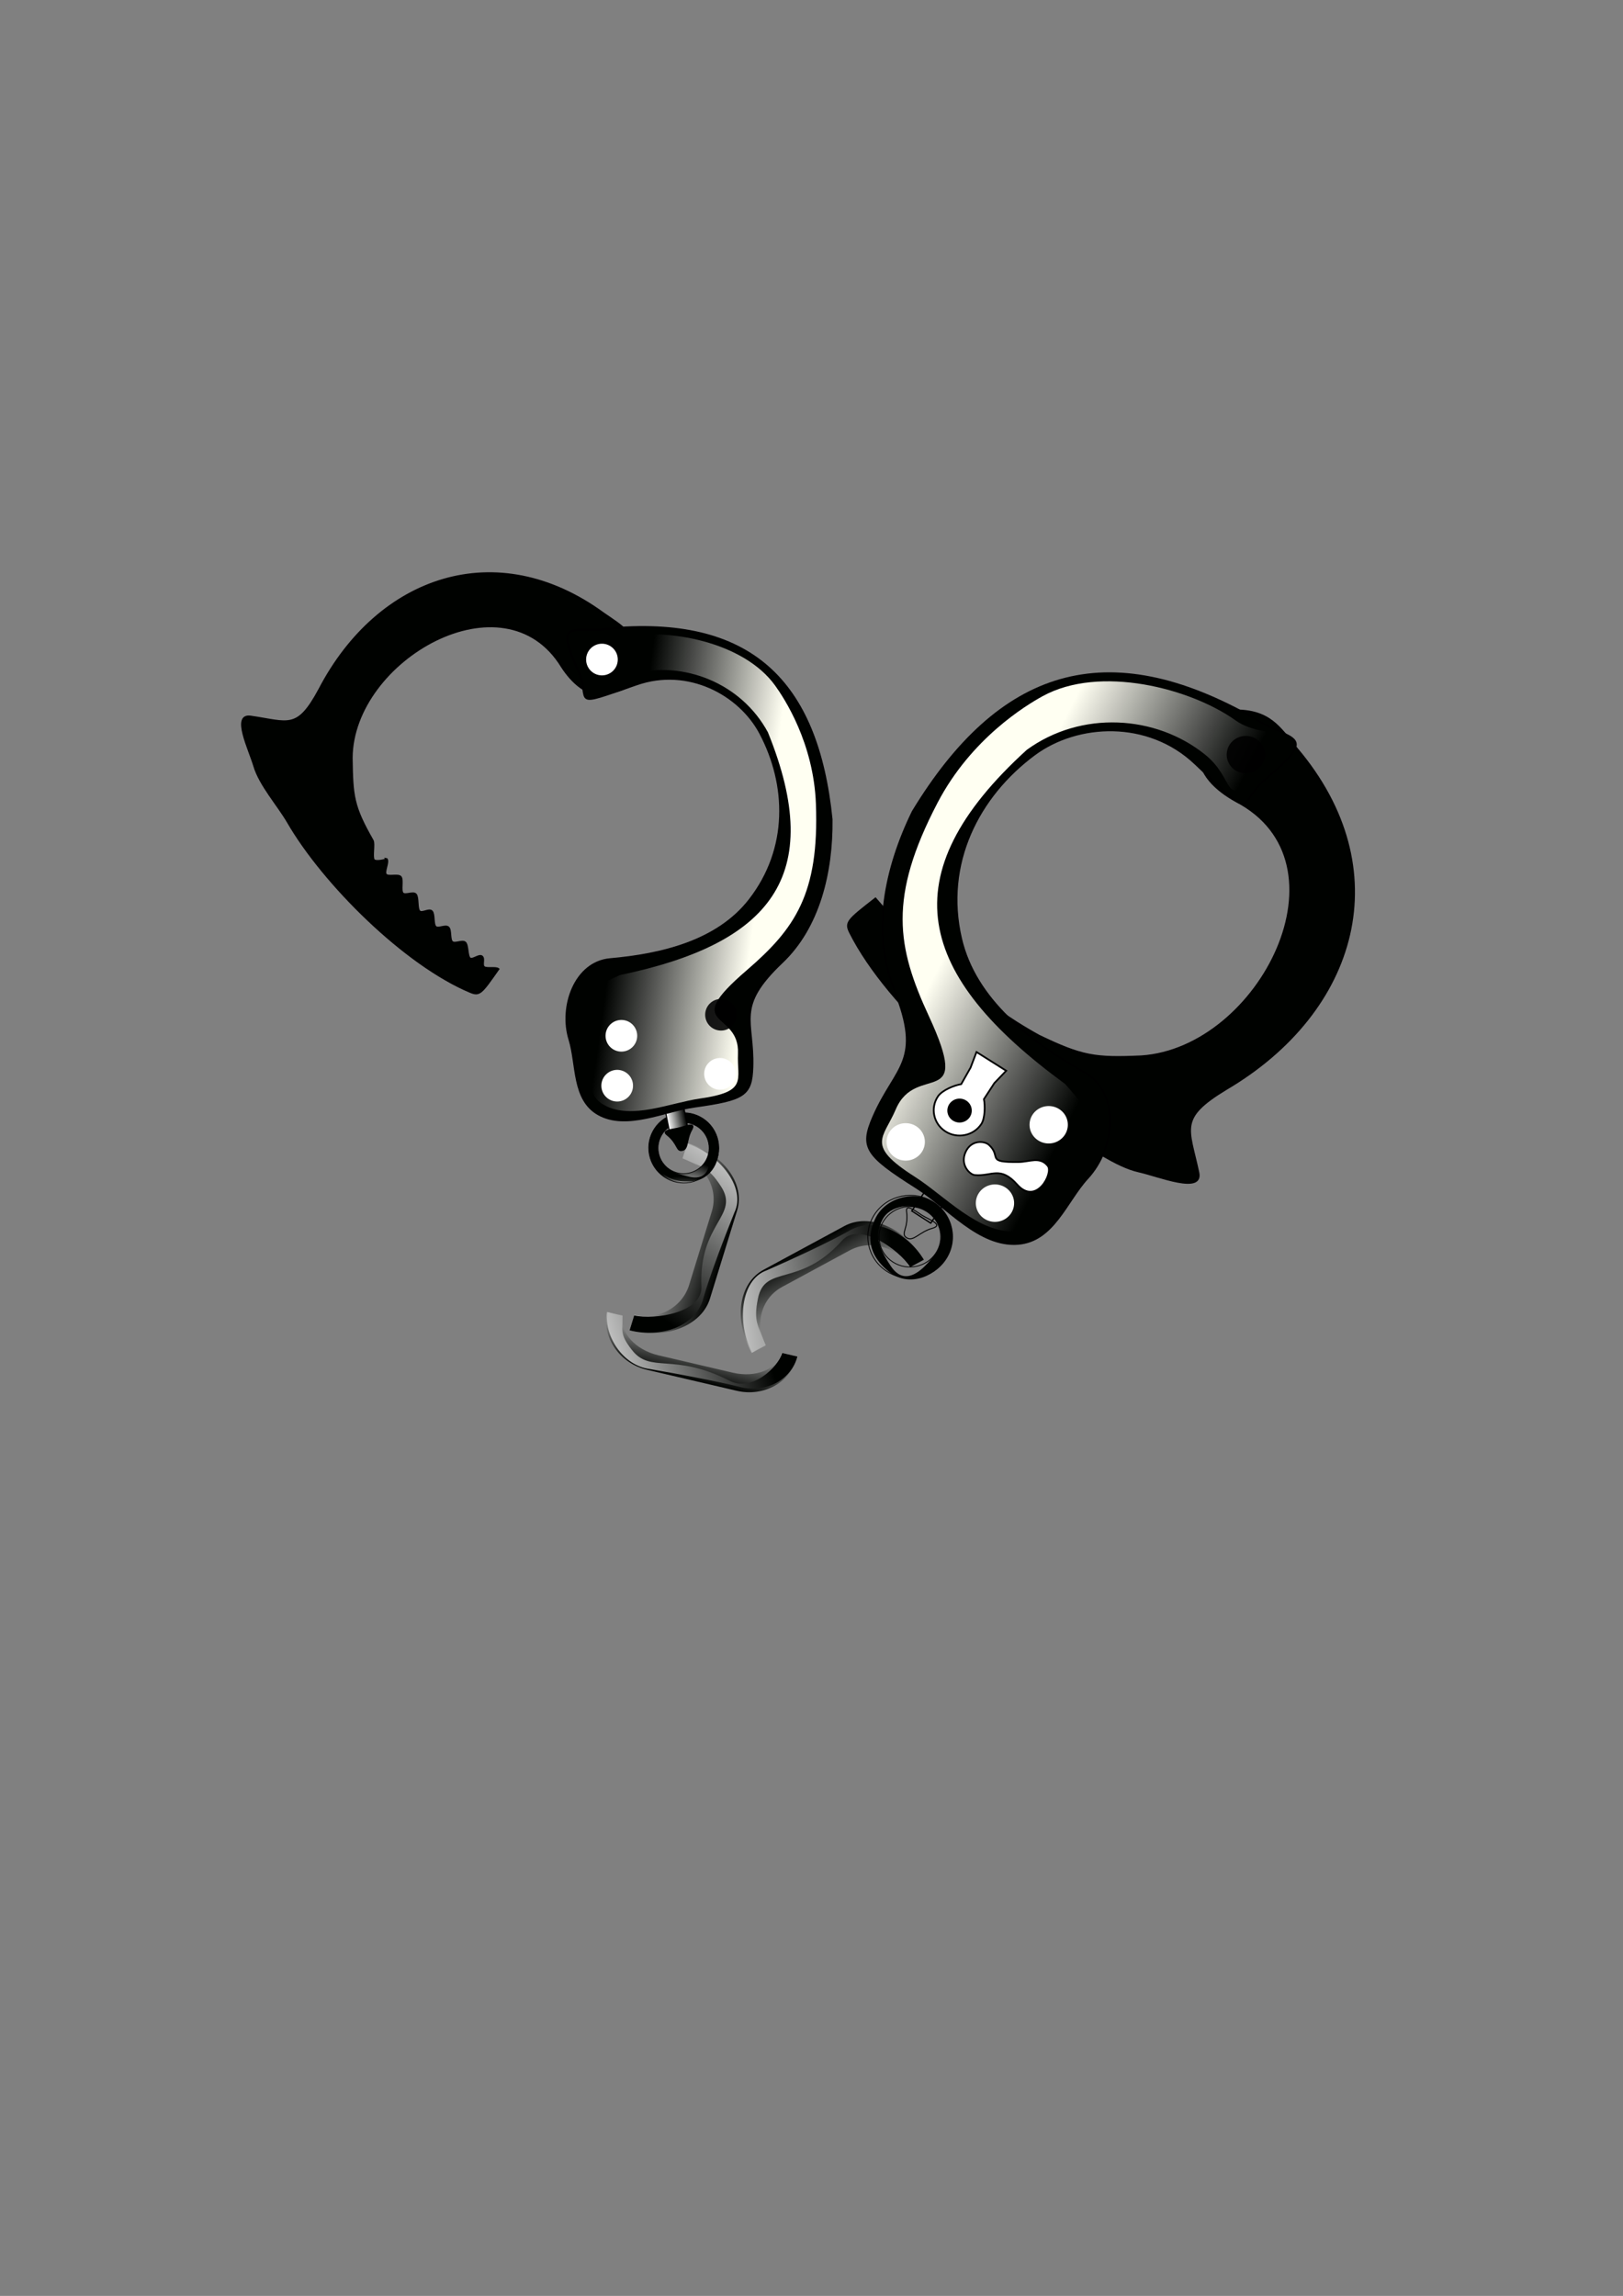<?xml version="1.0" encoding="UTF-8"?>
<svg viewBox="0 0 744.09 1052.4" xmlns="http://www.w3.org/2000/svg" xmlns:xlink="http://www.w3.org/1999/xlink">
 <rect x="0" y="0" width="744.09" height="1052.4" fill="#808080" stroke="none"/>
 <defs>
  <linearGradient id="x" x1="1e-6" y1=".5" y2=".5" xlink:href="#a"/>
  <linearGradient id="t" x1=".466" x2=".443" y1="1.473" xlink:href="#a"/>
  <linearGradient id="u" x1="-.275" x2=".864" y1=".658" y2=".822" xlink:href="#a"/>
  <linearGradient id="ab" x1=".817" x2=".326" y1=".265" y2=".134" xlink:href="#v"/>
  <linearGradient id="ac" x1=".202" x2=".727" y1=".25" y2=".132" xlink:href="#v"/>
  <linearGradient id="a">
   <stop stop-color="#fff" offset="0"/>
   <stop stop-color="#000200" offset="1"/>
  </linearGradient>
  <linearGradient id="v">
   <stop stop-color="#fffff2" offset="0"/>
   <stop stop-color="#f2f2f2" stop-opacity="0" offset="1"/>
  </linearGradient>
  <linearGradient id="w">
   <stop stop-color="#fff" offset="0"/>
   <stop stop-opacity=".896" offset="1"/>
  </linearGradient>
  <radialGradient id="aj" cx="545.88" cy="460.04" r="117.4" gradientTransform="matrix(-1.289 -.105 -.191 2.344 1598.3 -563.74)" gradientUnits="userSpaceOnUse" xlink:href="#a"/>
  <radialGradient id="ai" cx="442.26" cy="490.09" r="133.17" gradientTransform="matrix(-1.744 -.026 -.019 1.127 1686.5 -17.619)" gradientUnits="userSpaceOnUse" xlink:href="#v"/>
  <radialGradient id="aa" cx="-25.297" cy="781.09" r="25.956" gradientTransform="matrix(1 0 0 1.001 -1.263 36.653)" gradientUnits="userSpaceOnUse" xlink:href="#a"/>
  <radialGradient id="ad" cx="507.58" cy="420.22" r="133.17" gradientTransform="matrix(.538 .993 -1.368 .742 186.69 -342.13)" gradientUnits="userSpaceOnUse" xlink:href="#a"/>
  <radialGradient id="ah" cx="507.58" cy="420.22" r="133.17" gradientTransform="matrix(-1.128 -.054 -.075 1.555 1450.8 -206.68)" gradientUnits="userSpaceOnUse" xlink:href="#a"/>
  <radialGradient id="z" cx="304.31" cy="768.38" r="19.109" gradientTransform="matrix(.56 -4.1189e-7 1.929e-7 .856 -152.25 128.56)" gradientUnits="userSpaceOnUse" xlink:href="#a"/>
  <radialGradient id="y" cx="-39.186" cy="828.31" r="25.703" gradientTransform="matrix(1.491 -.02 .013 1 8.33 -1.196)" gradientUnits="userSpaceOnUse">
   <stop stop-color="#fff" stop-opacity=".983" offset="0"/>
   <stop stop-color="#000200" offset="1"/>
  </radialGradient>
  <radialGradient id="ae" cx="442.26" cy="490.09" r="133.17" gradientTransform="matrix(.78 1.56 -1.007 .506 -85.905 -472.48)" gradientUnits="userSpaceOnUse" xlink:href="#v"/>
  <radialGradient id="af" cx="545.88" cy="460.04" r="117.4" gradientTransform="matrix(1.292 -.043 .078 2.35 -715.67 -481.82)" gradientUnits="userSpaceOnUse" xlink:href="#a"/>
  <radialGradient id="ag" cx="43.437" cy="431.62" r="10.102" gradientTransform="matrix(1 0 0 1.15 0 -64.744)" gradientUnits="userSpaceOnUse" xlink:href="#w"/>
  <radialGradient id="ak" x1="1" cx="43.437" cy="431.62" r="10.102" gradientTransform="matrix(1 0 0 1.15 0 -64.744)" gradientUnits="userSpaceOnUse" xlink:href="#w"/>
 </defs>
 <g transform="matrix(-.127 .412 -.701 -.193 912.36 666.79)" stroke-width=".458">
  <path d="m103.66 800.69c-30.221 0-54.62 18.886-55.312 42.562h17.094c0.86-15.324 21.144-27.469 46.219-27.469h81.719c25.074 0 45.358 12.145 46.219 27.469h17.125c-0.693-23.676-25.092-42.562-55.312-42.562h-97.75z" fill="url(#t)"/>
  <path d="m106.16 801.95c-29.249-2.756-56.38 20.854-57.054 41.3l16.365-0.758c3.614-12.222 0.741-15.891 17.656-27.508 24.934-17.124 43.58 6.566 107.98-6.819 26.491-6.033 48.135 21.852 48.971 35.084h16.648c-0.674-20.445-22.372-38.522-51.75-38.522 0 0-26.84 0.758-98.813-2.778z" fill="url(#u)"/>
 </g>
 <g transform="matrix(.613 -.121 .121 .613 233.48 43.359)">
  <g stroke-width=".505">
   <path d="m-24.019 757.14c-14.194 0-25.719 11.524-25.719 25.719 0 14.194 11.524 25.719 25.719 25.719 14.194 0 25.688-11.524 25.688-25.719 0-14.194-11.493-25.719-25.688-25.719zm-0.156 7.094c10.348 0 18.75 8.402 18.75 18.75s-8.402 18.75-18.75 18.75-18.719-8.402-18.719-18.75 8.371-18.75 18.719-18.75z" fill="url(#aa)" stroke="#000"/>
   <path d="m-24.019 757.14c-14.194 0-25.707 13.882-23.951 27.486 1.142 8.844 5.646 21.379 25.214 23.446 14.304 1.511 24.425-11.019 24.425-25.214 0-14.194-11.493-25.719-25.688-25.719zm-0.156 7.094c10.348 0 19.195 8.412 18.75 18.75-1.01 23.48-9.678 25.346-18.498 21.528-14.213-6.153-18.719-11.433-19.981-21.023-1.351-10.259 9.381-19.255 19.729-19.255z" fill="url(#y)"/>
  </g>
  <g stroke="#000">
   <rect x="-32.005" y="752.66" width="13.763" height="16.289" fill="url(#x)" stroke-width=".8"/>
   <path d="m-15.78 771.21c-5.221 6.059-4.837 13.356-9.683 13.356-4.847 0-1.894-5.252-8.949-13.502-3.42-3.999 3.99-3.279 8.836-3.279s14.996-2.61 9.796 3.425z" fill="url(#z)" stroke-width=".602"/>
  </g>
 </g>
 <g fill-rule="evenodd">
  <path d="m276.56 281.18c-48.948-35.687-103.08-16.867-130.06 34.825-10.256 19.091-14.168 15.026-31.63 12.534-8.549-1.22-0.445 15.07 1.77 22.577 2.561 8.678 10.924 17.968 15.461 25.795 16.239 28.011 53.46 65.109 83.562 77.712 4.216 1.765 4.962 0.682 12.75-10.411-1.229-0.898-5.277 0.09-6.529-0.868s0.289-3.86-0.981-4.873c-1.27-1.013-4.264 1.922-5.545 0.857s-0.849-6.129-2.136-7.242c-1.286-1.113-4.682 0.895-5.968-0.261s-0.462-5.476-1.741-6.672-4.619 0.951-5.886-0.281c-1.267-1.232-0.461-5.842-1.709-7.106s-4.465 1.257-5.689-0.034c-1.224-1.292-0.456-6.395-1.649-7.711s-4.874 0.806-6.031-0.529 0.207-6.128-0.908-7.479-5.715 0.254-6.783-1.109c-1.067-1.363 1.398-5.696 0.385-7.068 0.644 0.12-4.985 1.706-5.938 0.33s0.369-7.513-0.518-8.889c-8.978-15.738-9.35-20.273-9.609-37.925 0.33-45.079 70.11-85.04 96.518-41.71 4.304 6.641 11.645 14.206 20.376 12.266 9.929-2.206 15.273-4.27 14.763-13.823-0.721-13.502-7.489-16.804-16.278-22.906z" fill="url(#ad)" stroke="#000"/>
  <path d="m274.2 287.88c-45.28-32.921-103.88-21.528-124.1 31.345-9.553 17.702-9.701 15.171-25.879 12.907-7.92-1.108-0.45 13.955 1.585 20.9 2.352 8.029 10.08 16.61 14.266 23.846 14.981 25.895 49.388 60.153 77.258 71.747 3.903 1.624-4.87 7.939 2.376-2.35-2.275-1.657-6.301-1.97-8.563-3.883-2.262-1.913-2.759-5.426-4.99-7.553-2.23-2.128-5.54-1.863-7.72-4.164-2.179-2.301-3.228-7.168-5.338-9.6-2.109-2.433-7.245-3.18-9.266-5.702s-1.976-6.386-3.888-8.957c-1.912-2.571-7.395-5.123-9.18-7.701-1.784-2.578 0.219-5.882-1.419-8.426-8.282-14.55-12.753-23.855-12.949-40.199 0.418-41.74 63.262-92.853 101.91-47.419 3.973 6.138 13.489 17.414 21.586 15.596 9.209-2.068 9.793-0.373 9.344-9.217-0.634-12.499-6.9-15.54-15.03-21.169z" fill="url(#ae)"/>
  <path d="m265.13 307.57c6.326 13.961-5.115 17.141 26.822 6.037 23.469-8.16 47.162 4.472 56.702 22.559 12.391 23.492 13.39 52.742-4.899 76.32-14.868 19.166-40.589 25.175-64.04 27.25-16.074 1.423-23.211 21.753-18.583 36.716 3.545 11.46 1.37 27.582 13.22 34.255 12.833 7.226 30.218-1.567 44.04-3.509 22.798-3.204 26.058-5.088 26.481-18.063 0.7-21.488-8.231-27.341 13.616-48.081 16.87-16.014 22.978-41.184 22.7-65.5-6.457-63.643-37.263-93.576-103.04-87.243-15.655 2.106-24.149-5.302-13.021 19.258z" fill="url(#af)" stroke="#000"/>
  <path d="m269.64 309.31c5.516 15.145 6.025 3.229 20.376-0.492 23.429-6.074 49.826 4.29 62.039 26.85 26.913 66.211 0.865 96.968-67.745 111.26-19.607 8.639-18.257 10.674-13.508 29.737 2.715 10.898-5.048 23.844 6.431 30.011 12.432 6.679 30.149-1.192 43.61-3.113 22.202-3.169 16.986-8.446 17.492-20.61 0.838-20.144-27.09-11.445 3.965-38.162 22.152-19.058 33.312-35.002 31.769-76.309-1.047-28.038-14.562-48.474-18.668-54.19-14.573-20.285-49.574-26.437-70.233-22.382-15.078 2.96-27.013-14.139-15.527 17.394z" fill="url(#ab)" stroke-width=".955"/>
 </g>
 <g stroke-width=".8">
  <g fill="#fff">
   <path d="m283.09 300.92a7.117 7.117 0 1 1 -14.234 2.805 7.117 7.117 0 1 1 14.234 -2.805z"/>
   <path d="m337.22 490.83a7.117 7.117 0 1 1 -14.234 2.805 7.117 7.117 0 1 1 14.234 -2.805z"/>
   <path d="m290.08 496.26a7.117 7.117 0 1 1 -14.234 2.805 7.117 7.117 0 1 1 14.234 -2.805z"/>
   <path d="m292 473.38a7.117 7.117 0 1 1 -14.234 2.805 7.117 7.117 0 1 1 14.234 -2.805z"/>
  </g>
  <path d="m337.67 463.74a7.117 7.117 0 1 1 -14.234 2.804 7.117 7.117 0 1 1 14.234 -2.804z" fill="url(#ag)"/>
 </g>
 <g transform="matrix(.418 .104 -.153 .71 387.31 -2.453)" stroke-width=".458">
  <path d="m103.66 800.69c-30.221 0-54.62 18.886-55.312 42.562h17.094c0.86-15.324 21.144-27.469 46.219-27.469h81.719c25.074 0 45.358 12.145 46.219 27.469h17.125c-0.693-23.676-25.092-42.562-55.312-42.562h-97.75z" fill="url(#t)"/>
  <path d="m106.16 801.95c-29.249-2.756-56.38 20.854-57.054 41.3l16.365-0.758c3.614-12.222 0.741-15.891 17.656-27.508 24.934-17.124 43.58 6.566 107.98-6.819 26.491-6.033 48.135 21.852 48.971 35.084h16.648c-0.674-20.445-22.372-38.522-51.75-38.522 0 0-26.84 0.758-98.813-2.778z" fill="url(#u)"/>
 </g>
 <g transform="matrix(.379 -.205 .365 .629 18.506 99.666)" stroke-width=".458">
  <path d="m103.66 800.69c-30.221 0-54.62 18.886-55.312 42.562h17.094c0.86-15.324 21.144-27.469 46.219-27.469h81.719c25.074 0 45.358 12.145 46.219 27.469h17.125c-0.693-23.676-25.092-42.562-55.312-42.562h-97.75z" fill="url(#t)"/>
  <path d="m106.16 801.95c-29.249-2.756-56.38 20.854-57.054 41.3l16.365-0.758c3.614-12.222 0.741-15.891 17.656-27.508 24.934-17.124 43.58 6.566 107.98-6.819 26.491-6.033 48.135 21.852 48.971 35.084h16.648c-0.674-20.445-22.372-38.522-51.75-38.522 0 0-26.84 0.758-98.813-2.778z" fill="url(#u)"/>
 </g>
 <g transform="matrix(.631 .406 -.415 .617 541.97 -33.576)">
  <g stroke-width=".505">
   <path d="m308.84 744.29c-14.194 0-25.719 11.524-25.719 25.719 0 14.194 11.524 25.719 25.719 25.719 14.194 0 25.688-11.524 25.688-25.719 0-14.194-11.493-25.719-25.688-25.719zm-0.156 7.094c10.348 0 18.75 8.402 18.75 18.75s-8.402 18.75-18.75 18.75-18.719-8.402-18.719-18.75 8.371-18.75 18.719-18.75z" fill="url(#aa)" stroke="#000"/>
   <path d="m308.84 744.29c-14.194 0-25.707 13.882-23.951 27.486 1.142 8.844 5.646 21.379 25.214 23.446 14.304 1.511 24.425-11.019 24.425-25.214 0-14.194-11.493-25.719-25.688-25.719zm-0.156 7.094c10.348 0 19.195 8.412 18.75 18.75-1.01 23.48-9.678 25.346-18.498 21.528-14.213-6.153-18.719-11.433-19.981-21.023-1.351-10.259 9.381-19.255 19.729-19.255z" fill="url(#y)"/>
  </g>
  <g stroke="#000">
   <rect x="300.85" y="739.81" width="13.763" height="16.289" fill="url(#x)" stroke-width=".8"/>
   <path d="m317.08 758.35c-5.221 6.059-4.837 13.356-9.683 13.356-4.847 0-1.894-5.252-8.949-13.502-3.42-3.999 3.99-3.279 8.836-3.279s14.996-2.61 9.796 3.425z" fill="url(#z)" stroke-width=".602"/>
  </g>
 </g>
 <g transform="matrix(.631 .406 -.415 .617 541.97 -33.576)">
  <g fill-rule="evenodd">
   <path d="m338.48 387.83c92.75 28.442 120.63 115.89 80.309 200.11-14.612 31.481-5.644 32.589 14.323 52.572 9.775 9.783-18.884 15.046-30.632 19.419-13.581 5.055-33.518 3.262-47.907 4.967-51.493 6.099-134.79-5.96-179.85-32.428-6.311-3.707-5.64-5.703 1.092-26.339 37.308 11.405 87.92 19.531 129.77 16.575 28.791-3.613 36.068-6.837 58.936-23.462 57.448-43.726 41.623-171.53-39.268-163.75-12.644 0.864-29.39-1.276-35.291-14.327-6.711-14.843-9.199-23.673 3.532-32.196 17.993-12.046 28.727-6.545 44.989-1.145z" fill="url(#ah)" stroke="#000"/>
   <path d="m332.16 397.29c85.682 26.398 127.37 112.43 79.046 189.13-13.507 29.246-10.122 27.004 8.32 45.561 9.029 9.085-17.45 13.981-28.304 18.046-12.548 4.699-30.967 3.039-44.261 4.625-47.574 5.678-124.52-5.503-166.15-30.079-5.83-3.442-5.209-5.297 1.015-24.467 34.465 10.585 78.67 29.123 117.33 26.367 26.6-3.364 43.462-6.884 64.594-22.332 53.085-40.631 60.073-166.4-35.269-172.28-11.682 0.806-35.273-0.557-40.721-12.679-6.196-13.786-8.93-12.907 2.834-20.828 16.626-11.194 26.542-6.087 41.565-1.075z" fill="url(#ai)"/>
   <path d="m333.05 413.8c-6.758 23.599 12.112 25.961-41.084 15.836-39.09-7.44-73.675 18.112-84.561 48.999-14.139 40.116-8.883 86.692 25.607 119.77 28.037 26.89 70.192 30.395 107.83 28.201 25.8-1.504 41.86 29.038 38.026 53.826-2.936 18.986 4.279 44.02-12.936 57.362-18.642 14.449-48.241 4.583-70.595 4.738-36.869 0.255-42.475-1.968-46.178-22.426-6.133-33.88 6.648-45.242-32.814-72.993-30.472-21.428-46.035-59.877-51.279-98.466-4.65-102.34 37.159-156.97 142.85-162.32 25.296-0.324 37.02-14.046 25.133 27.466z" fill="url(#aj)" stroke="#000"/>
   <path d="m326.32 417.61c-5.199 25.284-8.791 6.524-32.398 3.985-38.54-4.145-77.938 18.447-92.013 57.046-27.158 111.19 21.302 153.83 133.35 160.44 33.084 9.102 31.422 12.642 28.354 43.955-1.754 17.901 13.573 36.597-3.172 49.052-18.134 13.488-48.045 5.161-69.821 5.264-35.917 0.171-28.886-9.41-32.532-28.563-6.037-31.719 40.244-24.466-15.204-59.536-39.553-25.016-60.961-47.666-68.176-113.47-4.897-44.667 11.738-80.204 16.907-90.22 18.345-35.546 72.362-53.476 106.04-51.882 24.581 1.165 39.491-28.716 28.668 23.927z" fill="url(#ac)" stroke-width=".955"/>
  </g>
  <path d="m303.04 407.46a11.603 11.603 0 1 1 23.207 1.115 11.603 11.603 0 1 1 -23.207 -1.115z" fill="url(#ak)" stroke-width=".8"/>
 </g>
 <g stroke-width=".8">
  <g stroke="#000">
   <path d="m447.69 482.22l-2.721 7.164-4.289 7.576c-3.171 0.501-8.746 2.754-10.648 5.582-3.6 5.351-2.077 12.553 3.397 16.071 5.475 3.518 12.844 2.03 16.444-3.321 1.78-2.645 1.803-8.579 1.22-11.459l4.783-7.349 5.43-5.671-13.615-8.592z" fill="#fff"/>
   <path d="m444.27 511.86a4.343 4.245 0 1 1 -8.686 -5.582 4.343 4.245 0 1 1 8.686 5.582z"/>
  </g>
  <g fill="#fff">
   <path d="m488.12 520.28a7.332 7.166 0 1 1 -14.663 -9.423 7.332 7.166 0 1 1 14.663 9.423z"/>
   <path d="m480.38 534.42c-3.665-4.489-8.326-1.846-13.265-1.778-15.597 0.215-7.649-2.367-13.756-7.891-1.94-1.754-8.054-2.52-10.689 3.343-2.634 5.863 1.906 10.33 4.267 10.545 7.758 0.705 11.613-4.42 19.398 4.342 8.803 9.907 16.691-5.318 14.045-8.56z" stroke="#000"/>
   <path d="m463.49 556.21a7.332 7.166 0 1 1 -14.663 -9.423 7.332 7.166 0 1 1 14.663 9.423z"/>
   <path d="m422.57 528.13a7.332 7.166 0 1 1 -14.663 -9.423 7.332 7.166 0 1 1 14.663 9.423z"/>
   <path d="m477.4 535.62s-12.621-1.582-14.768-1.918c-11.061-1.732-6.618-3.158-11.062-7.12-1.411-1.258-5.471-1.677-7.267 2.402-1.796 4.079 2.615 7.84 4.316 7.842 9.146 0.012 8.957-3.644 19.546 3.51 2.389 1.614 7.799-2.581 9.235-4.716z"/>
  </g>
 </g>
 <g transform="matrix(.376 -.21 -.252 -.441 538.36 1001.9)" stroke-width=".458">
  <path d="m103.66 800.69c-30.221 0-54.62 18.886-55.312 42.562h17.094c0.86-15.324 21.144-27.469 46.219-27.469h81.719c25.074 0 45.358 12.145 46.219 27.469h17.125c-0.693-23.676-25.092-42.562-55.312-42.562h-97.75z" fill="url(#t)"/>
  <path d="m106.16 801.95c-29.249-2.756-56.38 20.854-57.054 41.3l16.365-0.758c3.614-12.222 0.741-15.891 17.656-27.508 24.934-17.124 43.58 6.566 107.98-6.819 26.491-6.033 48.135 21.852 48.971 35.084h16.648c-0.674-20.445-22.372-38.522-51.75-38.522 0 0-26.84 0.758-98.813-2.778z" fill="url(#u)"/>
 </g>
 <g transform="matrix(.419 .098 .11 -.496 165.25 1014.9)" stroke-width=".458">
  <path d="m103.66 800.69c-30.221 0-54.62 18.886-55.312 42.562h17.094c0.86-15.324 21.144-27.469 46.219-27.469h81.719c25.074 0 45.358 12.145 46.219 27.469h17.125c-0.693-23.676-25.092-42.562-55.312-42.562h-97.75z" fill="url(#t)"/>
  <path d="m106.16 801.95c-29.249-2.756-56.38 20.854-57.054 41.3l16.365-0.758c3.614-12.222 0.741-15.891 17.656-27.508 24.934-17.124 43.58 6.566 107.98-6.819 26.491-6.033 48.135 21.852 48.971 35.084h16.648c-0.674-20.445-22.372-38.522-51.75-38.522 0 0-26.84 0.758-98.813-2.778z" fill="url(#u)"/>
 </g>
 <g transform="matrix(-.121 .413 .489 .138 -91.022 387.79)" stroke-width=".458">
  <path d="m103.66 800.69c-30.221 0-54.62 18.886-55.312 42.562h17.094c0.86-15.324 21.144-27.469 46.219-27.469h81.719c25.074 0 45.358 12.145 46.219 27.469h17.125c-0.693-23.676-25.092-42.562-55.312-42.562h-97.75z" fill="url(#t)"/>
  <path d="m106.16 801.95c-29.249-2.756-56.38 20.854-57.054 41.3l16.365-0.758c3.614-12.222 0.741-15.891 17.656-27.508 24.934-17.124 43.58 6.566 107.98-6.819 26.491-6.033 48.135 21.852 48.971 35.084h16.648c-0.674-20.445-22.372-38.522-51.75-38.522 0 0-26.84 0.758-98.813-2.778z" fill="url(#u)"/>
 </g>
</svg>
